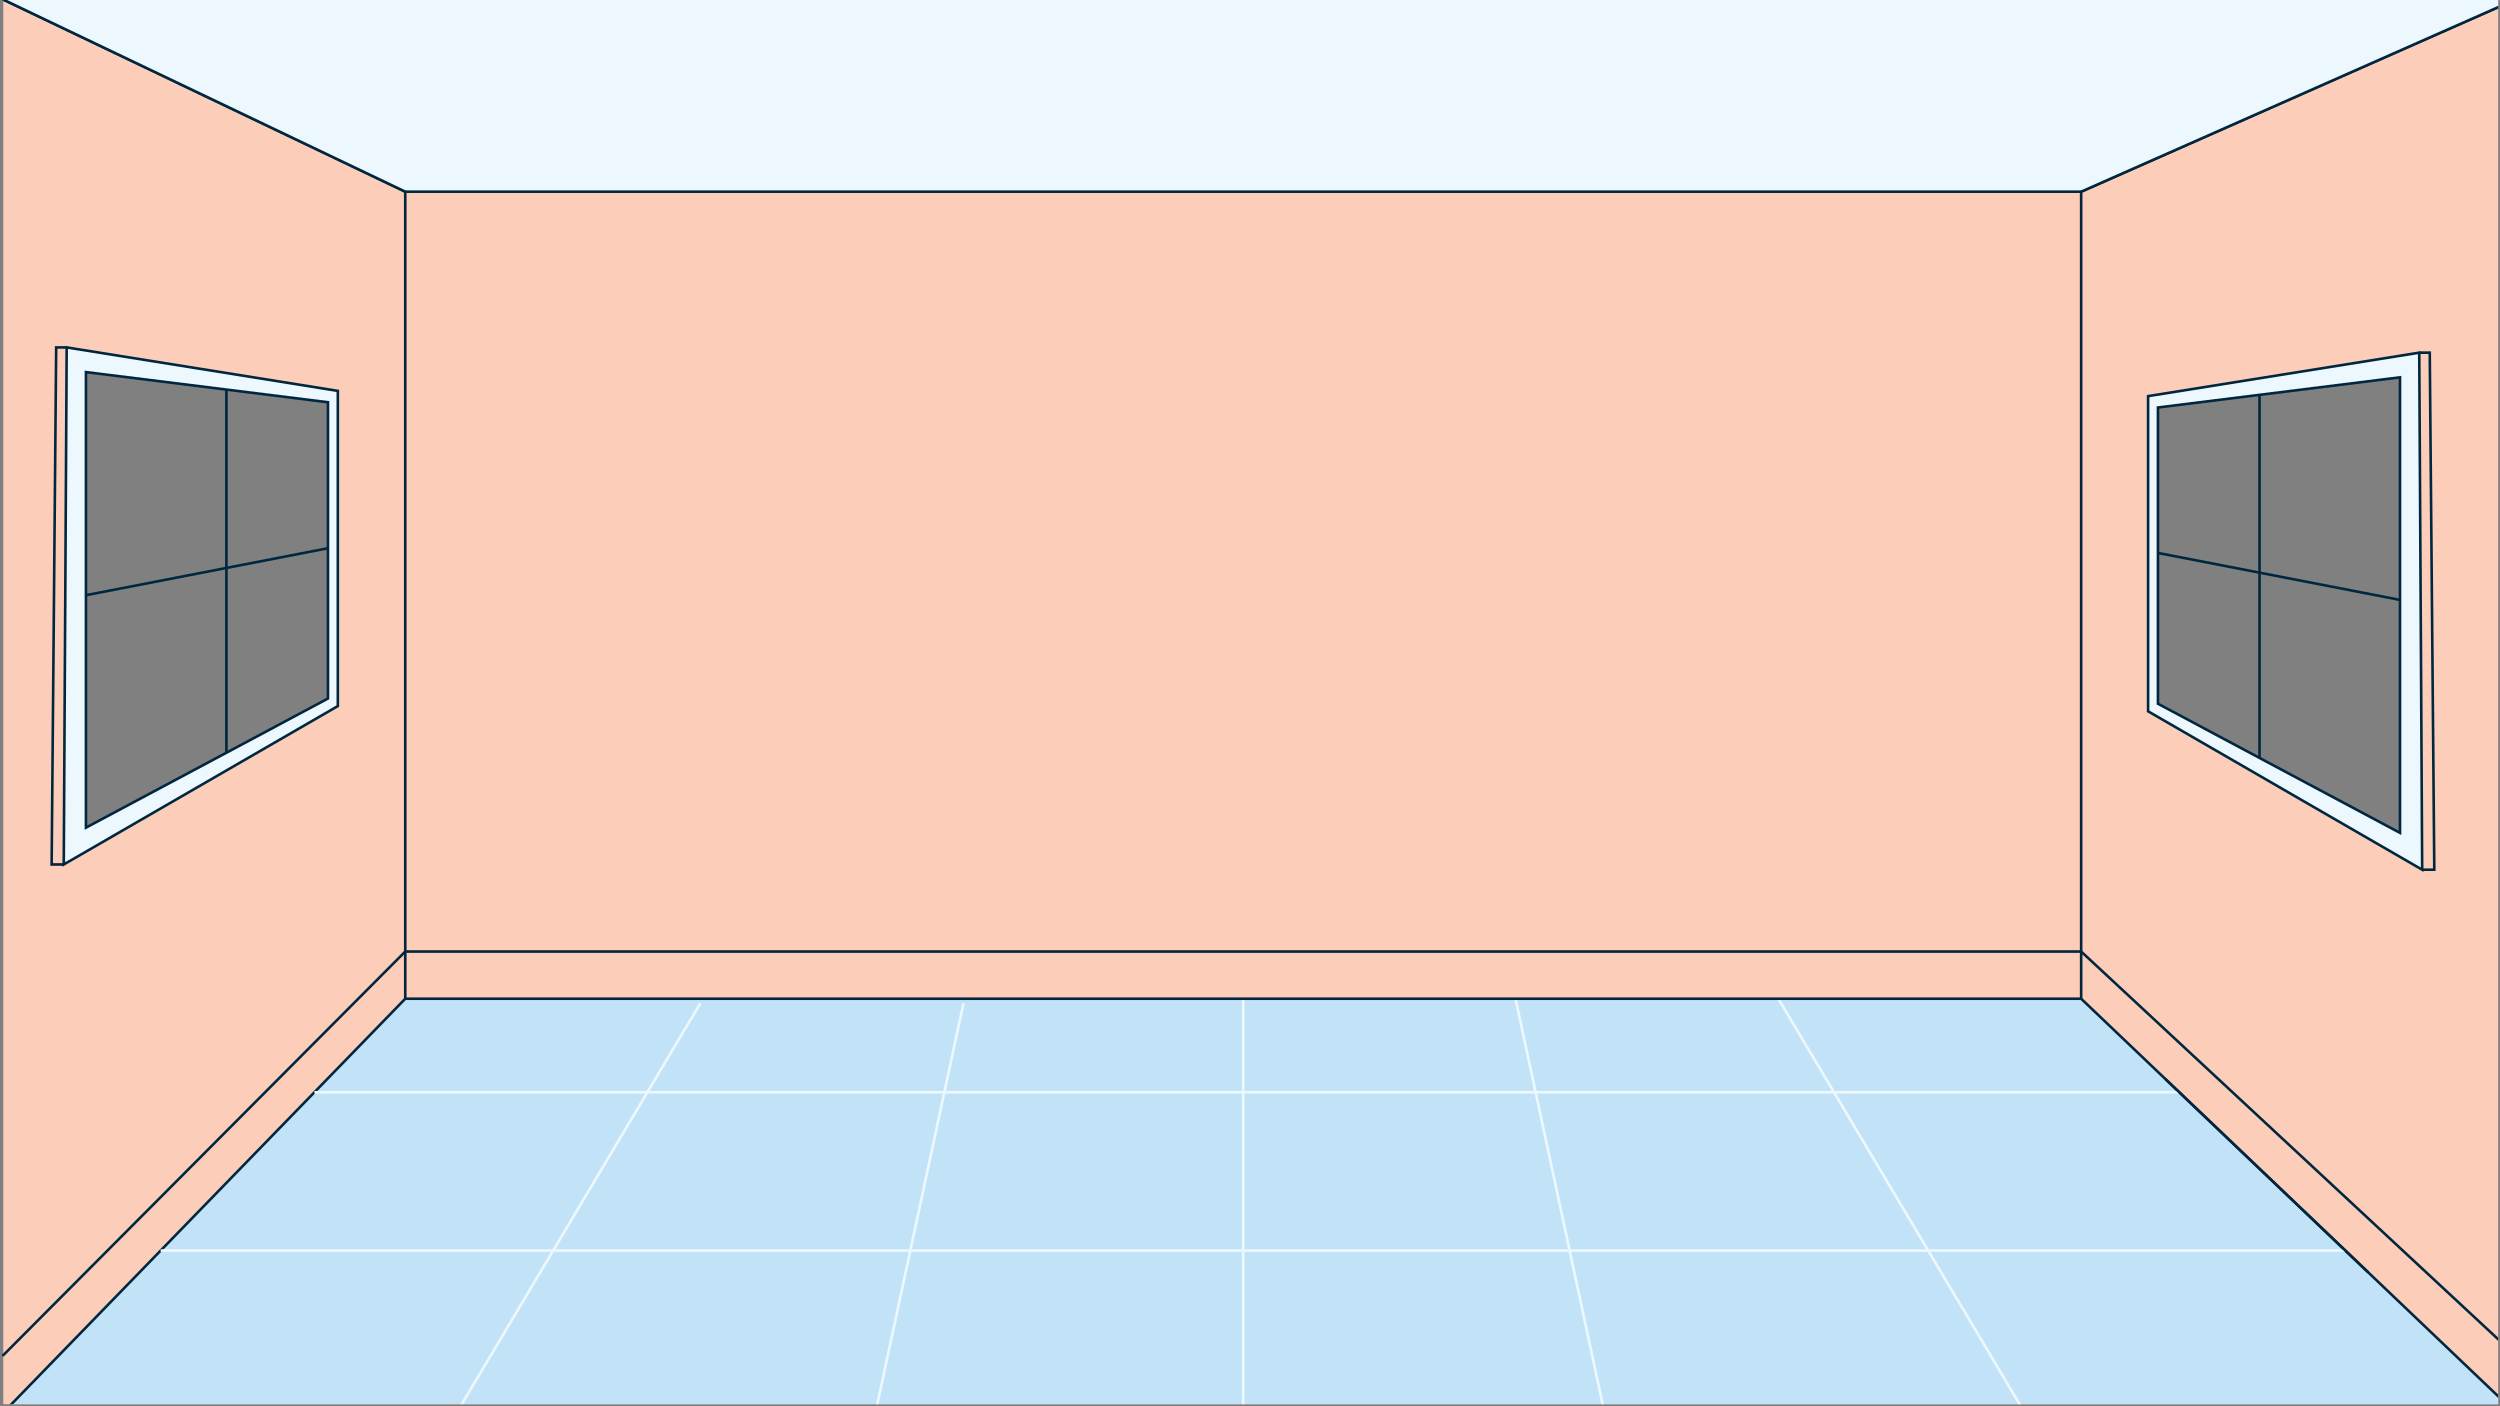 <svg xmlns="http://www.w3.org/2000/svg" xmlns:xlink="http://www.w3.org/1999/xlink" width="1600" zoomAndPan="magnify" viewBox="0 0 1200 675" height="900" preserveAspectRatio="xMidYMid meet" version="1.0"><rect x="0" y="0" width="1200" height="675" fill="#808080" stroke="none"/><defs><clipPath id="id1"><path d="M 1 0 L 1199.113 0 L 1199.113 674 L 1 674 Z M 1 0 " clip-rule="nonzero"/></clipPath><clipPath id="id2"><path d="M 981 0 L 1199.113 0 L 1199.113 110 L 981 110 Z M 981 0 " clip-rule="nonzero"/></clipPath><clipPath id="id3"><path d="M 0.887 0 L 213 0 L 213 110 L 0.887 110 Z M 0.887 0 " clip-rule="nonzero"/></clipPath><clipPath id="id4"><path d="M 1 0 L 1199.113 0 L 1199.113 92 L 1 92 Z M 1 0 " clip-rule="nonzero"/></clipPath><clipPath id="id5"><path d="M 1 479 L 1199.113 479 L 1199.113 674 L 1 674 Z M 1 479 " clip-rule="nonzero"/></clipPath><clipPath id="id6"><path d="M 981 461 L 1199.113 461 L 1199.113 674 L 981 674 Z M 981 461 " clip-rule="nonzero"/></clipPath><clipPath id="id7"><path d="M 981 0 L 1199.113 0 L 1199.113 110 L 981 110 Z M 981 0 " clip-rule="nonzero"/></clipPath><clipPath id="id8"><path d="M 0.887 0 L 213 0 L 213 110 L 0.887 110 Z M 0.887 0 " clip-rule="nonzero"/></clipPath><clipPath id="id9"><path d="M 0.887 461 L 213 461 L 213 674 L 0.887 674 Z M 0.887 461 " clip-rule="nonzero"/></clipPath><clipPath id="id10"><path d="M 596 478 L 598 478 L 598 674 L 596 674 Z M 596 478 " clip-rule="nonzero"/></clipPath><clipPath id="id11"><path d="M 709 461 L 788 461 L 788 674 L 709 674 Z M 709 461 " clip-rule="nonzero"/></clipPath><clipPath id="id12"><path d="M 836 461 L 990 461 L 990 674 L 836 674 Z M 836 461 " clip-rule="nonzero"/></clipPath><clipPath id="id13"><path d="M 402 463 L 481 463 L 481 674 L 402 674 Z M 402 463 " clip-rule="nonzero"/></clipPath><clipPath id="id14"><path d="M 200 463 L 354 463 L 354 674 L 200 674 Z M 200 463 " clip-rule="nonzero"/></clipPath><clipPath id="id15"><path d="M 0.887 438 L 1199.113 438 L 1199.113 669 L 0.887 669 Z M 0.887 438 " clip-rule="nonzero"/></clipPath></defs><path fill="rgb(92.549%, 97.249%, 99.609%)" d="M 30.605 414.895 L 162.168 338.879 L 162.168 187.605 L 32.008 166.746 Z M 41.258 178.582 L 157.445 193.062 L 157.445 335.25 L 41.258 397.219 Z M 41.258 178.582 " fill-opacity="1" fill-rule="nonzero"/><g clip-path="url(#id1)"><path fill="rgb(98.819%, 80.779%, 72.549%)" d="M 1.578 -0.203 L 1.578 677.957 L 1207.41 677.957 L 1207.41 -0.203 Z M 162.168 338.879 L 30.605 414.895 L 32.008 166.746 L 162.168 187.605 Z M 1031.148 341.391 L 1031.148 190.117 L 1161.309 169.258 L 1162.711 417.406 Z M 1031.148 341.391 " fill-opacity="1" fill-rule="nonzero"/></g><path fill="rgb(92.549%, 97.249%, 99.609%)" d="M 1031.148 190.117 L 1031.148 341.391 L 1162.711 417.406 L 1161.309 169.258 Z M 1152.066 399.738 L 1035.879 337.766 L 1035.879 195.574 L 1152.066 181.094 Z M 1152.066 399.738 " fill-opacity="1" fill-rule="nonzero"/><g clip-path="url(#id2)"><path stroke-linecap="butt" transform="matrix(0.628, 0, 0, 0.628, 1.578, -0.203)" fill="none" stroke-linejoin="miter" d="M 1588.178 146.83 L 1920.003 -0 " stroke="rgb(0%, 15.289%, 24.709%)" stroke-width="2" stroke-opacity="1" stroke-miterlimit="10"/></g><g clip-path="url(#id3)"><path stroke-linecap="butt" transform="matrix(0.628, 0, 0, 0.628, 1.578, -0.203)" fill="none" stroke-linejoin="miter" d="M 307.232 146.83 L -0 -0 " stroke="rgb(0%, 15.289%, 24.709%)" stroke-width="2" stroke-opacity="1" stroke-miterlimit="10"/></g><g clip-path="url(#id4)"><path fill="rgb(92.549%, 97.249%, 99.609%)" d="M 999.012 91.996 L 194.531 91.996 L 1.578 -0.203 L 1207.41 -0.203 L 999.012 91.996 " fill-opacity="1" fill-rule="nonzero"/></g><path fill="rgb(98.819%, 80.779%, 72.549%)" d="M 194.531 91.996 L 999.012 91.996 L 999.012 479.332 L 194.531 479.332 Z M 194.531 91.996 " fill-opacity="1" fill-rule="nonzero"/><g clip-path="url(#id5)"><path fill="rgb(76.079%, 89.02%, 96.86%)" d="M 194.531 479.332 L 999.012 479.332 L 1207.41 677.957 L 1.578 677.957 L 194.531 479.332 " fill-opacity="1" fill-rule="nonzero"/></g><g clip-path="url(#id6)"><path stroke-linecap="butt" transform="matrix(0.628, 0, 0, 0.628, 1.578, -0.203)" fill="none" stroke-linejoin="miter" d="M 1588.178 763.679 L 1920.003 1079.997 " stroke="rgb(0%, 15.289%, 24.709%)" stroke-width="2" stroke-opacity="1" stroke-miterlimit="10"/></g><g clip-path="url(#id7)"><path stroke-linecap="butt" transform="matrix(0.628, 0, 0, 0.628, 1.578, -0.203)" fill="none" stroke-linejoin="miter" d="M 1588.178 146.83 L 1920.003 -0 " stroke="rgb(0%, 15.289%, 24.709%)" stroke-width="2" stroke-opacity="1" stroke-miterlimit="10"/></g><g clip-path="url(#id8)"><path stroke-linecap="butt" transform="matrix(0.628, 0, 0, 0.628, 1.578, -0.203)" fill="none" stroke-linejoin="miter" d="M -0 -0 L 307.232 146.83 " stroke="rgb(0%, 15.289%, 24.709%)" stroke-width="2" stroke-opacity="1" stroke-miterlimit="10"/></g><g clip-path="url(#id9)"><path stroke-linecap="round" transform="matrix(0.628, 0, 0, 0.628, 1.578, -0.203)" fill="none" stroke-linejoin="miter" d="M -0 1079.997 L 307.232 763.679 " stroke="rgb(0%, 15.289%, 24.709%)" stroke-width="2" stroke-opacity="1" stroke-miterlimit="10"/></g><g clip-path="url(#id10)"><path stroke-linecap="butt" transform="matrix(0.628, 0, 0, 0.628, 1.578, -0.203)" fill="none" stroke-linejoin="miter" d="M 947.708 763.679 L 947.708 1079.997 " stroke="rgb(92.549%, 97.249%, 99.609%)" stroke-width="2" stroke-opacity="1" stroke-miterlimit="10"/></g><g clip-path="url(#id11)"><path stroke-linecap="butt" transform="matrix(0.628, 0, 0, 0.628, 1.578, -0.203)" fill="none" stroke-linejoin="miter" d="M 1155.971 764.251 L 1223.692 1079.431 " stroke="rgb(92.549%, 97.249%, 99.609%)" stroke-width="2" stroke-opacity="1" stroke-miterlimit="10"/></g><g clip-path="url(#id12)"><path stroke-linecap="butt" transform="matrix(0.628, 0, 0, 0.628, 1.578, -0.203)" fill="none" stroke-linejoin="miter" d="M 1357.063 764.251 L 1544.608 1079.431 " stroke="rgb(92.549%, 97.249%, 99.609%)" stroke-width="2" stroke-opacity="1" stroke-miterlimit="10"/></g><g clip-path="url(#id13)"><path stroke-linecap="butt" transform="matrix(0.628, 0, 0, 0.628, 1.578, -0.203)" fill="none" stroke-linejoin="miter" d="M 733.903 767.088 L 666.182 1082.268 " stroke="rgb(92.549%, 97.249%, 99.609%)" stroke-width="2" stroke-opacity="1" stroke-miterlimit="10"/></g><g clip-path="url(#id14)"><path stroke-linecap="butt" transform="matrix(0.628, 0, 0, 0.628, 1.578, -0.203)" fill="none" stroke-linejoin="miter" d="M 532.811 767.088 L 345.247 1082.268 " stroke="rgb(92.549%, 97.249%, 99.609%)" stroke-width="2" stroke-opacity="1" stroke-miterlimit="10"/></g><path stroke-linecap="butt" transform="matrix(0.628, 0, 0, 0.628, 1.578, -0.203)" fill="none" stroke-linejoin="miter" d="M 237.801 835.162 L 1663.17 835.162 " stroke="rgb(92.549%, 97.249%, 99.609%)" stroke-width="2" stroke-opacity="1" stroke-miterlimit="10"/><path stroke-linecap="butt" transform="matrix(0.628, 0, 0, 0.628, 1.578, -0.203)" fill="none" stroke-linejoin="miter" d="M 120.271 956.171 L 1790.103 956.171 " stroke="rgb(92.549%, 97.249%, 99.609%)" stroke-width="2" stroke-opacity="1" stroke-miterlimit="10"/><path stroke-linecap="butt" transform="matrix(0.628, 0, 0, 0.628, 1.578, -0.203)" fill="none" stroke-linejoin="miter" d="M 46.219 661.059 L 255.701 540.001 L 255.701 299.092 L 48.452 265.873 Z M 46.219 661.059 " stroke="rgb(0%, 15.289%, 24.709%)" stroke-width="2" stroke-opacity="1" stroke-miterlimit="10"/><path stroke-linecap="butt" transform="matrix(0.628, 0, 0, 0.628, 1.578, -0.203)" fill="none" stroke-linejoin="miter" d="M 48.452 265.873 L 40.422 265.873 L 36.957 661.059 L 46.219 661.059 " stroke="rgb(0%, 15.289%, 24.709%)" stroke-width="2" stroke-opacity="1" stroke-miterlimit="10"/><path stroke-linecap="butt" transform="matrix(0.628, 0, 0, 0.628, 1.578, -0.203)" fill="none" stroke-linejoin="miter" d="M 1652.627 825.122 L 1807.618 972.867 " stroke="rgb(0%, 15.289%, 24.709%)" stroke-width="2" stroke-opacity="1" stroke-miterlimit="10"/><path stroke-linecap="butt" transform="matrix(0.628, 0, 0, 0.628, 1.578, -0.203)" fill="none" stroke-linejoin="miter" d="M 1848.83 665.059 L 1639.348 544.001 L 1639.348 303.092 L 1846.597 269.873 Z M 1848.83 665.059 " stroke="rgb(0%, 15.289%, 24.709%)" stroke-width="2" stroke-opacity="1" stroke-miterlimit="10"/><path stroke-linecap="butt" transform="matrix(0.628, 0, 0, 0.628, 1.578, -0.203)" fill="none" stroke-linejoin="miter" d="M 1846.597 269.873 L 1854.627 269.873 L 1858.091 665.059 L 1848.83 665.059 " stroke="rgb(0%, 15.289%, 24.709%)" stroke-width="2" stroke-opacity="1" stroke-miterlimit="10"/><path stroke-linecap="butt" transform="matrix(0.628, 0, 0, 0.628, 1.578, -0.203)" fill="none" stroke-linejoin="miter" d="M 63.18 284.722 L 248.169 307.783 L 248.169 534.222 L 63.18 632.922 Z M 63.18 284.722 " stroke="rgb(0%, 15.289%, 24.709%)" stroke-width="2" stroke-opacity="1" stroke-miterlimit="10"/><path stroke-linecap="butt" transform="matrix(0.628, 0, 0, 0.628, 1.578, -0.203)" fill="none" stroke-linejoin="miter" d="M 170.54 298.097 L 170.54 575.641 " stroke="rgb(0%, 15.289%, 24.709%)" stroke-width="2" stroke-opacity="1" stroke-miterlimit="10"/><path stroke-linecap="butt" transform="matrix(0.628, 0, 0, 0.628, 1.578, -0.203)" fill="none" stroke-linejoin="miter" d="M 63.18 455.248 L 248.169 419.348 " stroke="rgb(0%, 15.289%, 24.709%)" stroke-width="2" stroke-opacity="1" stroke-miterlimit="10"/><path stroke-linecap="butt" transform="matrix(0.628, 0, 0, 0.628, 1.578, -0.203)" fill="none" stroke-linejoin="miter" d="M 1724.509 301.717 L 1724.509 579.261 " stroke="rgb(0%, 15.289%, 24.709%)" stroke-width="2" stroke-opacity="1" stroke-miterlimit="10"/><path stroke-linecap="butt" transform="matrix(0.628, 0, 0, 0.628, 1.578, -0.203)" fill="none" stroke-linejoin="miter" d="M 1831.881 458.869 L 1646.88 422.968 " stroke="rgb(0%, 15.289%, 24.709%)" stroke-width="2" stroke-opacity="1" stroke-miterlimit="10"/><path stroke-linecap="butt" transform="matrix(0.628, 0, 0, 0.628, 1.578, -0.203)" fill="none" stroke-linejoin="miter" d="M 1646.88 311.783 L 1831.881 288.722 L 1831.881 636.922 L 1646.88 538.222 Z M 1646.88 311.783 " stroke="rgb(0%, 15.289%, 24.709%)" stroke-width="2" stroke-opacity="1" stroke-miterlimit="10"/><path fill="rgb(98.819%, 80.779%, 72.549%)" d="M 999.012 91.996 L 194.531 479.332 L 999.012 479.332 Z M 999.012 91.996 " fill-opacity="1" fill-rule="nonzero"/><path stroke-linecap="butt" transform="matrix(0.628, 0, 0, 0.628, 1.578, -0.203)" fill="none" stroke-linejoin="miter" d="M 307.232 146.83 L 1588.178 146.83 L 1588.178 763.679 L 307.232 763.679 Z M 307.232 146.83 " stroke="rgb(0%, 15.289%, 24.709%)" stroke-width="2" stroke-opacity="1" stroke-miterlimit="10"/><g clip-path="url(#id15)"><path stroke-linecap="round" transform="matrix(0.628, 0, 0, 0.628, 1.578, -0.203)" fill="none" stroke-linejoin="miter" d="M 1920.003 1036.127 L 1588.178 727.61 L 307.232 727.61 L -0 1036.127 " stroke="rgb(0%, 15.289%, 24.709%)" stroke-width="2" stroke-opacity="1" stroke-miterlimit="10"/></g></svg>
